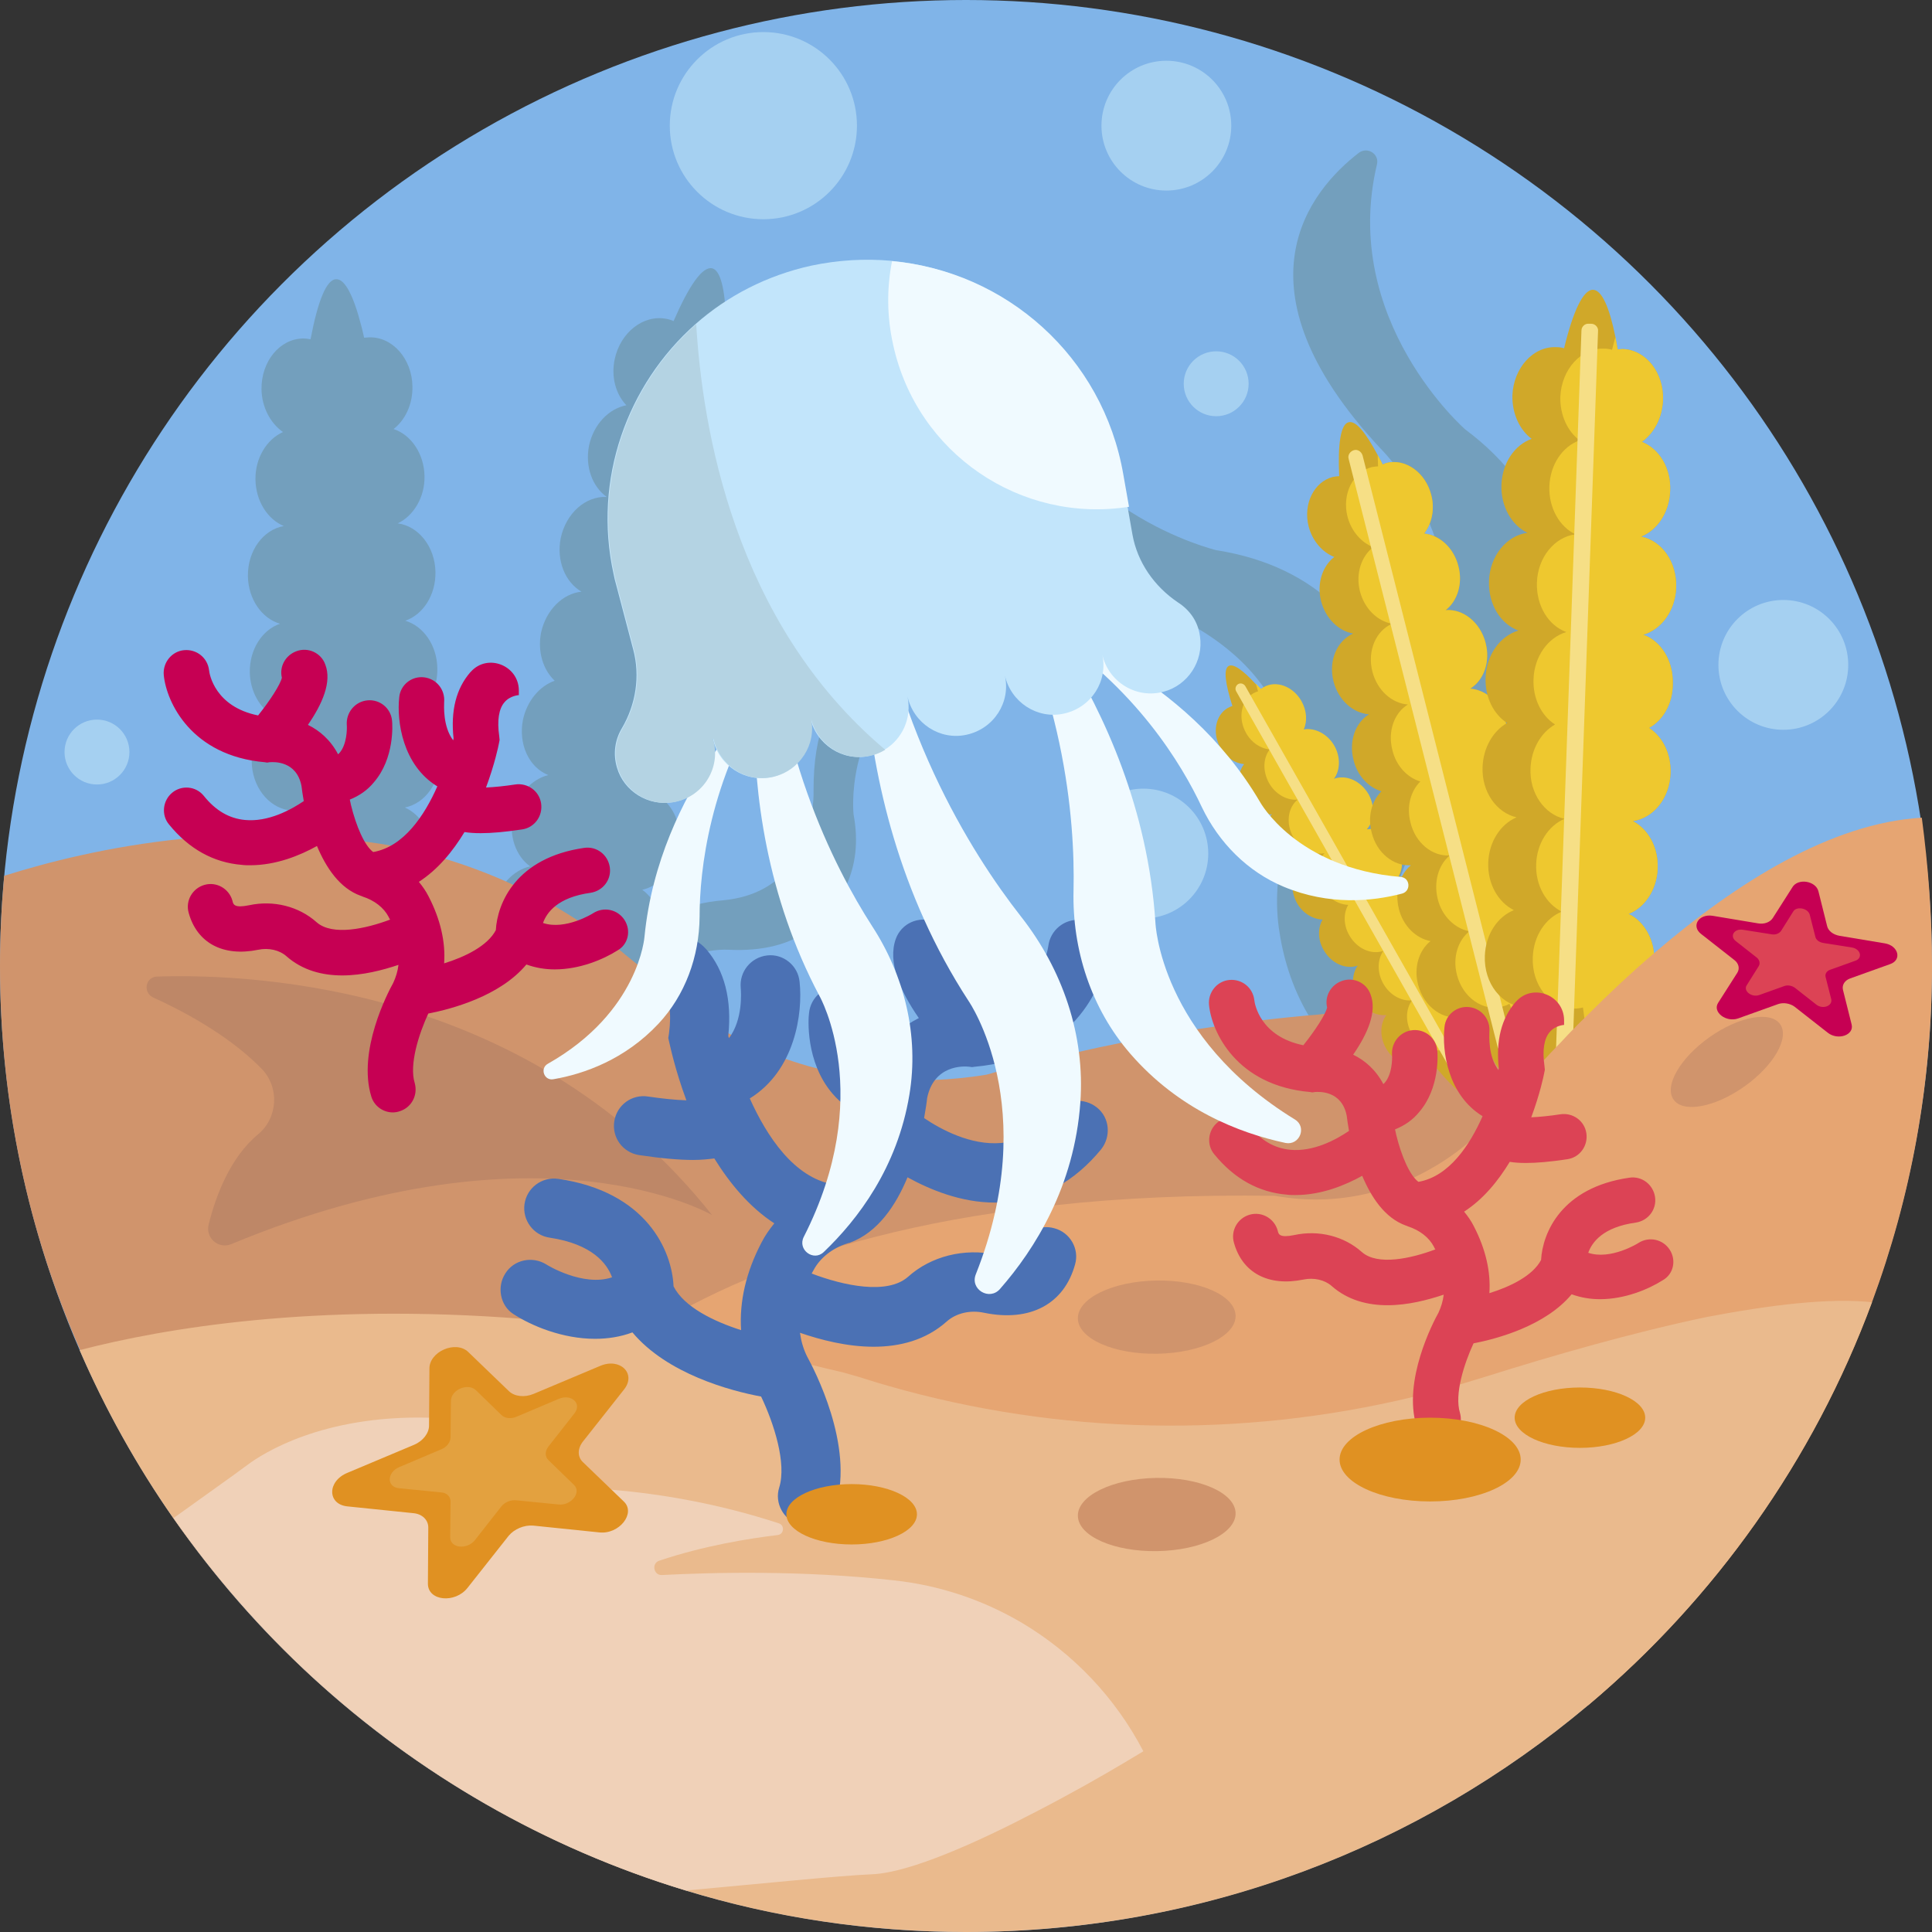 <?xml version="1.0" encoding="utf-8"?>
<!-- Generator: Adobe Illustrator 22.0.1, SVG Export Plug-In . SVG Version: 6.00 Build 0)  -->
<svg version="1.1" xmlns="http://www.w3.org/2000/svg" xmlns:xlink="http://www.w3.org/1999/xlink" x="0px" y="0px"
	 viewBox="0 0 512 512" style="enable-background:new 0 0 512 512;" xml:space="preserve">
<rect x="0" y="0" width="512" height="512" fill="#333333" stroke="none"/>
<style type="text/css">
	.st0{fill:#4B71B4;}
	.st1{fill:#80B4E8;}
	.st2{fill:#594144;}
	.st3{fill:#B8E876;}
	.st4{fill:#E09122;}
	.st5{fill:#FBF355;}
	.st6{fill:#EEC82F;}
	.st7{fill:#CEA628;}
	.st8{fill:#9BC9EF;}
	.st9{fill:#9DD055;}
	.st10{fill:#5686C5;}
	.st11{fill:#3B5880;}
	.st12{fill:#C2E5FB;}
	.st13{fill:#446697;}
	.st14{fill:#D1F1A0;}
	.st15{fill:#ABD170;}
	.st16{fill:#9DBD6A;}
	.st17{fill:#649D53;}
	.st18{fill:#72B35D;}
	.st19{fill:#ABD68D;}
	.st20{fill:#7FB358;}
	.st21{fill:#920C50;}
	.st22{fill:#C60053;}
	.st23{fill:#530730;}
	.st24{fill:#600332;}
	.st25{fill:#D5AC2A;}
	.st26{fill:#EFD776;}
	.st27{fill:#A7C76D;}
	.st28{fill:#A43749;}
	.st29{fill:#DC4355;}
	.st30{fill:#E18696;}
	.st31{fill:#77A255;}
	.st32{fill:#628547;}
	.st33{fill:#6E994D;}
	.st34{fill:none;stroke:#54743C;stroke-width:8;stroke-linecap:round;stroke-miterlimit:10;}
	.st35{fill:#9BCF75;}
	.st36{fill:#CA8F80;}
	.st37{fill:#E6B8AB;}
	.st38{fill:#E2A18B;}
	.st39{fill:#8E3F2B;}
	.st40{fill:#D89988;}
	.st41{fill:#CFCFCF;}
	.st42{fill:#A64B2D;}
	.st43{fill:#FFFFFF;}
	.st44{fill:#CA801F;}
	.st45{fill:#719C50;}
	.st46{fill:#85B7E5;}
	.st47{fill:#4F7BA9;}
	.st48{fill:#674C50;}
	.st49{fill:#BAD7ED;}
	.st50{fill:#63494D;}
	.st51{fill:#503D3F;}
	.st52{fill:#638547;}
	.st53{fill:#56713E;}
	.st54{fill:#BB5135;}
	.st55{fill:#93C4EC;}
	.st56{fill:#CA8121;}
	.st57{fill:#FDFCFC;}
	.st58{fill:#A83A4F;}
	.st59{fill:#BD5E44;}
	.st60{fill:#688C4A;}
	.st61{fill:#7DA55A;}
	.st62{fill:#90BA51;}
	.st63{fill:none;}
	.st64{fill:#ABC287;}
	.st65{fill:#BDD993;}
	.st66{fill:none;stroke:#534046;stroke-width:15;stroke-linecap:round;stroke-linejoin:round;stroke-miterlimit:10;}
	.st67{fill:#413133;}
	.st68{fill:#34292B;}
	.st69{fill:#644B50;}
	.st70{fill:#CDACB7;}
	.st71{fill:#A83A4D;}
	.st72{fill:#413335;}
	.st73{fill:#DC6579;}
	.st74{fill:#4C393C;}
	.st75{fill:#527FAE;}
	.st76{fill:#92C2EA;}
	.st77{fill:#5B8C4A;}
	.st78{fill:#729C51;}
	.st79{fill:#AADB5E;}
	.st80{fill:#D66C53;}
	.st81{fill:#A65340;}
	.st82{fill:#B8594A;}
	.st83{fill:#79A754;}
	.st84{fill:#4E3B3E;}
	.st85{fill:#5E4649;}
	.st86{fill:#604A50;}
	.st87{fill:#685258;}
	.st88{fill:#765E66;}
	.st89{fill:#FCF69A;}
	.st90{fill:#D3CC84;}
	.st91{fill:#E6A572;}
	.st92{fill:#74A151;}
	.st93{fill:#6F994F;}
	.st94{fill:#CC6D7D;}
	.st95{fill:#AD6576;}
	.st96{fill:#95422D;}
	.st97{fill:#BE6850;}
	.st98{fill:#3B2F32;}
	.st99{fill:none;stroke:#46383B;stroke-width:15;stroke-linecap:round;stroke-miterlimit:10;}
	.st100{fill:none;stroke:#3B2F32;stroke-width:15;stroke-linecap:round;stroke-miterlimit:10;}
	.st101{fill:#D6CF77;}
	.st102{fill:#F5EF82;}
	.st103{fill:#4A383B;}
	.st104{fill:#CACACA;}
	.st105{fill:#48373A;}
	.st106{fill:#7AA8D2;}
	.st107{fill:#6E9150;}
	.st108{fill:#587441;}
	.st109{fill:#D76E51;}
	.st110{fill:#CCC475;}
	.st111{fill:#DDD57E;}
	.st112{fill:#F8F19C;}
	.st113{fill:#FBF58A;}
	.st114{fill:#C67F20;}
	.st115{fill:#AB6B1C;}
	.st116{fill:#C98020;}
	.st117{fill:#D99A41;}
	.st118{fill:#DBA35B;}
	.st119{fill:#9B5F1B;}
	.st120{fill:#97CF6D;}
	.st121{fill:#5380B1;}
	.st122{fill:#96D16A;}
	.st123{fill:#92BD50;}
	.st124{fill:#7EB058;}
	.st125{fill:#709A50;}
	.st126{fill:#5A8A4A;}
	.st127{fill:#D9D9D9;}
	.st128{fill:#75A3CD;}
	.st129{fill:#6E974F;}
	.st130{fill:#CA6D7D;}
	.st131{fill:#AB6576;}
	.st132{fill:#93422D;}
	.st133{fill:#A44B2D;}
	.st134{fill:#BC6850;}
	.st135{fill:#DFB52B;}
	.st136{fill:#4C3A3C;}
	.st137{fill:#473538;}
	.st138{fill:#382B2E;}
	.st139{fill:none;stroke:#FFFFFF;stroke-width:8;stroke-linecap:round;stroke-miterlimit:10;}
	.st140{fill:#90C0E8;}
	.st141{fill:none;stroke:#E09122;stroke-width:12;stroke-linecap:round;stroke-miterlimit:10;}
	.st142{fill:#DCAE2B;}
	.st143{fill:#F0D05A;}
	.st144{fill:#729E51;}
	.st145{fill:#E4BA36;}
	.st146{fill:#F8F283;}
	.st147{fill:#E4B6A9;}
	.st148{fill:#D78E30;}
	.st149{fill:#598A49;}
	.st150{fill:#B65339;}
	.st151{fill:#BA751F;}
	.st152{fill:#466A9F;}
	.st153{fill:#8BB34D;}
	.st154{fill:#9BCE54;}
	.st155{fill:#7F9F49;}
	.st156{fill:#D37F6D;}
	.st157{fill:#BB5E44;}
	.st158{fill:#93BB55;}
	.st159{fill:#B3E665;}
	.st160{fill:none;stroke:#4C393C;stroke-width:8;stroke-miterlimit:10;}
	.st161{fill:#97432D;}
	.st162{fill:#DAB12A;}
	.st163{fill:#5E914C;}
	.st164{fill:#5381B3;}
	.st165{fill:#6A8F4C;}
	.st166{fill:#628047;}
	.st167{fill:#E29D37;}
	.st168{fill:#6E555B;}
	.st169{fill:#91CA67;}
	.st170{fill:#476BA1;}
	.st171{fill:#6699D9;}
	.st172{fill:#503C3E;}
	.st173{fill:#413235;}
	.st174{fill:#CC916A;}
	.st175{fill:#BA8363;}
	.st176{fill:#D09571;}
	.st177{fill:#C98F68;}
	.st178{fill:#AA3B4D;}
	.st179{fill:#DA6075;}
	.st180{fill:#92452D;}
	.st181{fill:#A24B2D;}
	.st182{fill:#B76252;}
	.st183{fill:#87BD60;}
	.st184{fill:#78A7D2;}
	.st185{fill:#F9F38F;}
	.st186{fill:#E0D650;}
	.st187{fill:#AFE086;}
	.st188{fill:#9FD476;}
	.st189{fill:#9DD176;}
	.st190{fill:#8FC468;}
	.st191{fill:#7EAE58;}
	.st192{fill:#6F9850;}
	.st193{fill:#59884A;}
	.st194{fill:#638347;}
	.st195{fill:#B95135;}
	.st196{fill:#E5AB62;}
	.st197{fill:#733228;}
	.st198{fill:#803728;}
	.st199{fill:#6D974D;}
	.st200{fill:#99CD75;}
	.st201{fill:#93412C;}
	.st202{fill:#93C2EA;}
	.st203{fill:#CD926B;}
	.st204{fill:#E6AF8A;}
	.st205{fill:#E5DB4E;}
	.st206{fill:#FBF375;}
	.st207{fill:#779E54;}
	.st208{fill:#D3966D;}
	.st209{fill:#DA4355;}
	.st210{fill:#A83B4D;}
	.st211{fill:none;stroke:#594144;stroke-width:8;stroke-linecap:round;stroke-miterlimit:10;}
	.st212{fill:#E5A855;}
	.st213{fill:#EAC291;}
	.st214{fill:#96C252;}
	.st215{fill:#695055;}
	.st216{fill:#DC9C42;}
	.st217{fill:#8E5C1B;}
	.st218{fill:#F4EB6A;}
	.st219{fill:#CBC049;}
	.st220{fill:none;stroke:#B8E876;stroke-width:15;stroke-linecap:round;stroke-miterlimit:10;}
	.st221{fill:#A36A1C;}
	.st222{fill:#ECC94A;}
	.st223{fill:#91BEDA;}
	.st224{fill:#3D2F32;}
	.st225{fill:#A6394C;}
	.st226{fill:#33292B;}
	.st227{fill:#4F3D42;}
	.st228{fill:#638147;}
	.st229{fill:#CD8321;}
	.st230{fill:#D3CA4A;}
	.st231{fill:#E2A550;}
	.st232{fill:#B75135;}
	.st233{fill:#D4CD77;}
	.st234{fill:#F3EC80;}
	.st235{fill:#46383B;}
	.st236{fill:#82AA61;}
	.st237{fill:#8EBF69;}
	.st238{fill:#3C2E31;}
	.st239{fill:#C49F27;}
	.st240{fill:#D2BF7C;}
	.st241{fill:#F6E18D;}
	.st242{fill:#D6D6D6;}
	.st243{fill:#B5D7F2;}
	.st244{fill:#F1D467;}
	.st245{fill:#739FBD;}
	.st246{fill:#D0946C;}
	.st247{fill:#BE8767;}
	.st248{fill:#D0A829;}
	.st249{fill:#F6DF86;}
	.st250{fill:#EABA8D;}
	.st251{fill:#F0D1B8;}
	.st252{fill:#A5D0F1;}
	.st253{fill:#E3A13F;}
	.st254{fill:#F0FAFF;}
	.st255{fill:#B4D3E3;}
	.st256{fill:#80A5C3;}
	.st257{fill:#87AFD5;}
	.st258{fill:#B1D1E7;}
	.st259{fill:#AED66F;}
	.st260{fill:#91AA61;}
	.st261{fill:#A8384B;}
	.st262{fill:#CD8120;}
	.st263{fill:#E6AD56;}
	.st264{fill:none;stroke:#E6AD56;stroke-width:8;stroke-linecap:round;stroke-miterlimit:10;}
	.st265{fill:#9EBD68;}
	.st266{fill:#AAD16E;}
	.st267{fill:#86656B;}
	.st268{fill:#6D954D;}
	.st269{fill:#98CB75;}
	.st270{fill:#75A251;}
	.st271{fill:#91BD4F;}
	.st272{fill:none;stroke:#B8E078;stroke-width:8;stroke-linecap:round;stroke-miterlimit:10;}
	.st273{fill:none;stroke:#B8E078;stroke-width:8;stroke-linecap:round;stroke-linejoin:round;stroke-miterlimit:10;}
	.st274{fill:#8FBA4E;}
	.st275{fill:#B3E860;}
	.st276{fill:#E7A748;}
	.st277{fill:none;stroke:#B6E676;stroke-width:15;stroke-linecap:round;stroke-miterlimit:10;}
	.st278{fill:#639B53;}
	.st279{fill:#476B9F;}
	.st280{fill:#82B1DE;}
	.st281{fill:#A6533F;}
	.st282{fill:#C28A69;}
	.st283{fill:#64494E;}
	.st284{fill:#77565C;}
	.st285{fill:#4F3C40;}
	.st286{fill:#ECCCB1;}
	.st287{fill:#BF6F5C;}
	.st288{fill:none;stroke:#D4F1A7;stroke-width:10;stroke-linecap:round;stroke-miterlimit:10;}
	.st289{fill:none;stroke:#B8E876;stroke-width:10;stroke-linecap:round;stroke-miterlimit:10;}
	.st290{fill:#47688F;}
	.st291{fill:#3F5B78;}
	.st292{fill:#354E6C;}
	.st293{fill:#DAB12B;}
	.st294{fill:#C8A028;}
	.st295{fill:#F0D15C;}
	.st296{fill:#F8F28B;}
	.st297{fill:#F7F18D;}
	.st298{fill:#DED450;}
	.st299{fill:#F9F155;}
	.st300{fill:#A2CFF4;}
	.st301{fill:none;stroke:#594144;stroke-width:10;stroke-linecap:round;stroke-miterlimit:10;}
	.st302{fill:#F5F0AB;}
	.st303{fill:#496DA1;}
	.st304{fill:#5A85C7;}
	.st305{fill:#D7D7D7;}
	.st306{fill:#ADD3E6;}
	.st307{fill:#98B8C3;}
	.st308{fill:#CDCECF;}
	.st309{fill:#BF4F69;}
	.st310{fill:#A83448;}
	.st311{fill:#A4DAF7;}
	.st312{fill:#81A861;}
	.st313{fill:#82A549;}
	.st314{fill:#B6E676;}
	.st315{fill:#8CBD69;}
	.st316{fill:#ECC62F;}
	.st317{fill:#F4EA80;}
	.st318{fill:#D6AD2B;}
	.st319{fill:#6F9151;}
	.st320{fill:#46699C;}
	.st321{fill:#4A373A;}
	.st322{fill:#89B04C;}
	.st323{fill:#99CC53;}
	.st324{fill:#B1E465;}
	.st325{fill:#E19E3B;}
	.st326{fill:#C05970;}
	.st327{fill:#D95F74;}
	.st328{fill:#74A8DE;}
	.st329{fill:#C47C1E;}
	.st330{fill:#719A51;}
	.st331{fill:#A8D95E;}
	.st332{fill:#D46C53;}
	.st333{fill:#A45340;}
	.st334{fill:#B6594A;}
	.st335{fill:#79A554;}
	.st336{fill:#B6DAF7;}
	.st337{fill:#739F51;}
	.st338{fill:#DDB32B;}
	.st339{fill:#DE8F22;}
	.st340{fill:none;stroke:#46383B;stroke-width:8;stroke-linecap:round;stroke-miterlimit:10;}
	.st341{fill:none;stroke:#3B2F32;stroke-width:8;stroke-linecap:round;stroke-miterlimit:10;}
	.st342{fill:#C8C8C8;}
	.st343{fill:#7F9D49;}
	.st344{fill:#BA5E44;}
	.st345{fill:#92B955;}
	.st346{fill:#D17F6D;}
	.st347{fill:#5D8F4C;}
	.st348{fill:#B75334;}
	.st349{fill:#CA6D57;}
	.st350{fill:#A4574D;}
	.st351{fill:#7FB1E6;}
	.st352{fill:#77A3CD;}
	.st353{fill:#90BA4F;}
	.st354{fill:#5C8F4B;}
	.st355{fill:#ACDE5D;}
	.st356{fill:#6FAC5A;}
	.st357{fill:none;stroke:#9DD055;stroke-width:10;stroke-linecap:round;stroke-miterlimit:10;}
	.st358{fill:#AD5643;}
	.st359{fill:#B96052;}
	.st360{fill:#CB8D84;}
	.st361{fill:#CC6C56;}
	.st362{fill:#DE9A8E;}
	.st363{fill:#D37B6A;}
	.st364{fill:#A87758;}
	.st365{fill:#372A2C;}
	.st366{fill:#B8815C;}
	.st367{fill:#433335;}
	.st368{fill:#2C2325;}
	.st369{fill:#95402B;}
	.st370{fill:#A85441;}
	.st371{fill:#D2C74B;}
	.st372{fill:#B25945;}
	.st373{fill:none;stroke:#594144;stroke-width:15;stroke-linecap:round;stroke-miterlimit:10;}
	.st374{fill:none;stroke:#594144;stroke-width:12;stroke-linecap:round;stroke-miterlimit:10;}
	.st375{fill:#8F473B;}
	.st376{fill:#453538;}
	.st377{fill:#517DAB;}
	.st378{fill:#75A050;}
	.st379{fill:#A5384D;}
	.st380{fill:#CC6075;}
	.st381{fill:#F26B7F;}
	.st382{fill:#C67189;}
	.st383{fill:#B26980;}
	.st384{fill:#D87990;}
	.st385{fill:#F2869B;}
	.st386{fill:#EF8499;}
	.st387{fill:#649CD7;}
	.st388{fill:#639CDB;}
	.st389{fill:#C8ED8D;}
	.st390{fill:#A9DB83;}
	.st391{fill:#9BCF76;}
	.st392{fill:#7EAC58;}
	.st393{fill:#8CC463;}
	.st394{fill:#7FAC5B;}
	.st395{fill:#769C55;}
	.st396{fill:#6A894D;}
	.st397{fill:#769B56;}
	.st398{fill:#9BCC75;}
	.st399{fill:#AF5641;}
	.st400{fill:#F4D576;}
	.st401{fill:#76A055;}
	.st402{fill:#628347;}
	.st403{fill:#4F7B9F;}
	.st404{fill:#466D86;}
	.st405{fill:#4D789C;}
</style>
<g id="BULINE">
	<circle id="XMLID_3873_" class="st1" cx="256" cy="256" r="256"/>
</g>
<g id="Icons">
	<g id="XMLID_3908_">
		<path id="XMLID_4036_" class="st245" d="M268.8,94.6c-0.7-2.8-4.5-3.1-5.7-0.5c-6.7,14.5-13.9,47.3,41.6,66.6
			c0,0,47.8,14.3,36.2,60.2c-2.2,8.6-3.1,17.1-2,25c2,14.3,9,33.5,31.5,44.5c0,0-15.7-39.4-5.4-64.8c6-14.7,7.6-29.2,3.4-41.6
			c-5.5-16.3-18.1-33.8-46.1-38.2C322.4,145.8,279.4,135.7,268.8,94.6z"/>
		<path id="XMLID_4035_" class="st245" d="M364.9,43.6c0.7-2.8-2.5-4.8-4.8-3.1c-12.7,9.8-34.4,35.3,5.7,78.3c0,0,35.6,35,3.9,70.1
			c-6,6.6-10.7,13.7-13.4,21.2c-4.9,13.5-7.6,33.9,7.1,54.1c0,0,4.5-42.2,25.5-59.8c12.2-10.2,20.3-22.2,22.4-35.2
			c2.7-17-0.2-38.4-23-55.4C388.4,113.9,355.1,84.9,364.9,43.6z"/>
		<path id="XMLID_4034_" class="st245" d="M242.7,179.6c1.3-0.9,0.8-2.8-0.7-3c-8.6-0.8-26.5,1.3-26.4,32.9c0,0,1.2,26.8-24.1,29.1
			c-4.8,0.4-9.2,1.5-13.1,3.4c-6.9,3.5-15.4,10.5-17,23.9c0,0,17.2-15,31.9-14.2c8.5,0.4,16.2-1.3,21.7-5.7
			c7.3-5.7,14-15.2,11.2-30.2C226.2,215.9,223.7,192.3,242.7,179.6z"/>
		<path id="XMLID_4033_" class="st245" d="M192.1,177.7c1.2-6-1.2-11.7-5.5-14.2c5-0.5,9.4-4.9,10.7-10.8c1.4-6.6-1.7-12.9-6.9-14.8
			c4.5-1,8.5-5.1,9.7-10.7c1.2-5.9-1.1-11.5-5.3-14c3.5-1.7,6.4-5.3,7.3-9.9c1.5-7.2-2.3-14-8.3-15.2c-0.4-0.1-0.9-0.1-1.3-0.2
			c0-1.2,0-2.3-0.1-3.4c-0.3-8.1-1.5-12.9-3.7-13.4c-2.6-0.5-6.1,4.6-10.2,14c-0.6-0.3-1.3-0.5-1.9-0.6c-6.1-1.2-12.2,3.6-13.7,10.7
			c-1,4.7,0.3,9.3,3.1,12.2c-4.7,0.9-8.7,5.1-9.9,10.7c-1.1,5.6,0.9,10.9,4.7,13.6c-5.6-0.3-10.8,4.3-12.2,10.9
			c-1.2,6,1.2,11.7,5.5,14.2c-5,0.5-9.4,4.9-10.7,10.8c-1,5,0.5,9.9,3.6,12.8c-4,1.4-7.3,5.3-8.4,10.3c-1.3,6.5,1.6,12.7,6.7,14.7
			c-4.4,1.1-8.3,5.2-9.4,10.6c-1.1,5.5,0.8,10.9,4.6,13.6c-4.5,1-8.4,5.1-9.6,10.7c-1.5,7.2,2.3,14,8.3,15.2
			c0.9,0.2,1.7,0.2,2.6,0.2c-0.7,15.3,0.4,24.8,3.6,25.5c2.3,0.5,5.3-3.5,8.7-10.8c1.5-3.1,3-6.9,4.6-11.2c0.8,0.4,1.6,0.7,2.4,0.9
			c6.1,1.2,12.2-3.6,13.7-10.7c1.1-5.5-0.8-10.9-4.6-13.6c4.5-1,8.4-5.1,9.6-10.7c1.1-5.5-0.8-10.7-4.4-13.5
			c5.5,0.1,10.6-4.4,11.9-10.9c1-5-0.5-9.9-3.6-12.8C187.7,186.6,191,182.8,192.1,177.7z"/>
		<path id="XMLID_4032_" class="st245" d="M115.9,177.1c-0.1-6.1-3.7-11.2-8.5-12.6c4.7-1.6,8.1-6.8,8-12.9
			c-0.1-6.7-4.5-12.2-10-12.9c4.2-2,7.2-6.9,7.1-12.5c-0.1-6-3.6-11-8.2-12.5c3.1-2.4,5.1-6.6,5-11.3c-0.1-7.3-5.3-13.2-11.5-13
			c-0.4,0-0.9,0.1-1.3,0.1c-0.3-1.2-0.5-2.3-0.8-3.3c-2-7.8-4.3-12.3-6.6-12.2c-2.6,0-4.9,5.9-6.8,15.9c-0.7-0.1-1.3-0.2-2-0.2
			c-6.2,0.1-11.1,6.1-11,13.5c0.1,4.8,2.4,9,5.7,11.3c-4.3,1.9-7.4,6.9-7.3,12.6c0.1,5.7,3.2,10.5,7.5,12.3c-5.5,1-9.6,6.6-9.5,13.3
			c0.1,6.1,3.7,11.2,8.5,12.6c-4.7,1.6-8.1,6.8-8,12.9c0.1,5.1,2.7,9.5,6.4,11.7c-3.6,2.3-6,6.8-5.9,11.9c0.1,6.6,4.3,12,9.7,12.9
			c-4.1,2-6.9,6.9-6.8,12.4c0.1,5.7,3.2,10.4,7.5,12.2c-4.2,2-7.1,6.8-7,12.5c0.1,7.3,5.3,13.2,11.5,13c0.9,0,1.7-0.2,2.6-0.4
			c2.6,15.1,5.8,24.2,9.1,24.1c2.3,0,4.4-4.5,6.1-12.4c0.8-3.4,1.4-7.4,2.1-12c0.8,0.2,1.7,0.3,2.6,0.3c6.2-0.1,11.1-6.1,11-13.5
			c-0.1-5.7-3.2-10.4-7.5-12.2c4.2-2,7.1-6.9,7-12.5c-0.1-5.6-3.1-10.3-7.3-12.2c5.4-1.1,9.4-6.6,9.2-13.3
			c-0.1-5.1-2.7-9.6-6.4-11.7C113.6,186.8,116,182.3,115.9,177.1z"/>
		<path id="XMLID_4195_" class="st246" d="M457.7,377.4c0,0-129.4,37.5-187,52.6c-7.9,2.1-14.5,3.7-19.1,4.8
			c-17.4,4-59.1,7.1-102.2,8.6c-22.9,0.8-46.2,1.2-66.5,1c-13.8-12.7-26.1-26.8-36.9-42.2c-9.7-13.9-18-28.8-24.8-44.5
			C7.5,326.6,0,292.2,0,256c0-8.1,0.4-16,1.1-23.9c11.1-3.5,27.6-7.8,47.2-9.8c7-0.7,14.5-1.1,22.2-1.1c8.4,0,17.2,0.5,26.1,1.8
			c0.2,0,0.4,0.1,0.6,0.1c2.2,0.3,4.3,0.6,6.5,1c3.6,0.7,7.2,1.5,10.7,2.5c1.2,0.3,2.4,0.7,3.6,1c5.5,1.7,10.9,3.7,16.1,6
			c0.6,0.3,1.3,0.6,1.9,0.9c3.8,1.8,7.5,3.7,11.1,5.7c2,1.2,4,2.4,6,3.7c3.8,2.4,7.5,5.1,11,7.8c0.6,0.4,1.1,0.9,1.6,1.3
			c1,0.8,2.1,1.7,3.1,2.5c0.6,0.5,1.2,1,1.7,1.5c0,0,0.1,0,0.1,0.1c0.5,0.4,0.9,0.8,1.4,1.2c0.5,0.4,1,0.8,1.4,1.3
			c1.8,1.6,3.7,3.3,5.8,5c4,3.1,8.6,6.3,13.8,9.2c0.2,0.1,0.5,0.3,0.7,0.4c4.4,2.4,9.2,4.5,14.4,6.4c2.7,0.9,5.4,1.8,8.3,2.5
			c1.9,0.5,3.8,0.9,5.8,1.3c5.9,1.1,12.2,1.8,19,1.9c2.1,0,4.3,0,6.5-0.1c4.4-0.2,8.9-0.6,13.7-1.4c0,0,0.9-0.2,2.5-0.7
			c3.8-1,11.5-3,21.8-5.3c3.5-0.8,7.2-1.6,11.2-2.4c6.2-1.2,12.9-2.5,20-3.6c1.6-0.2,3.2-0.5,4.8-0.7c4.1-0.6,8.3-1.2,12.6-1.7
			c4-0.5,8.1-0.9,12.3-1.3c1.4-0.1,2.8-0.2,4.2-0.4c4-0.3,8.1-0.5,12.1-0.7c0.2,0,0.3,0,0.5,0c0.1,0,0.2,0,0.3,0c3-0.1,6-0.2,9-0.2
			c0.8,0,1.6,0,2.5,0c1.1,0,2.1,0,3.2,0.1c0.6,0,1.1,0,1.7,0c1.6,0.1,3.1,0.1,4.6,0.2c2.5,0.1,5,0.3,7.5,0.6c0.3,0,0.5,0.1,0.8,0.1
			c0.5,0.1,1,0.1,1.5,0.2c1.3,0.1,2.7,0.3,4,0.5c0.1,0,0.2,0,0.3,0.1c0.9,0.1,1.7,0.2,2.6,0.4c0.8,0.1,1.6,0.3,2.4,0.4
			c1.1,0.2,2.2,0.4,3.4,0.6c1.7,0.4,3.4,0.8,5.1,1.2c0,0,0,0,0,0c1.3,0.3,2.5,0.7,3.7,1c0.2,0.1,0.5,0.2,0.7,0.2
			c1.2,0.4,2.5,0.8,3.6,1.2c0.6,0.2,1.2,0.4,1.8,0.7c7,2.7,13.2,6.3,18.1,11l11.7,62.9L457.7,377.4z"/>
		<path id="XMLID_4030_" class="st247" d="M41.6,258.8c28.1-0.9,99.7,3.4,147.1,63.2c0,0-45.2-26.4-127.4,7.7
			c-3.4,1.4-6.9-1.6-6-5.2c1.8-7.3,5.6-17.7,13.1-23.9c5.3-4.4,5.7-12.5,0.9-17.4c-5.4-5.5-14.3-12.3-28.8-18.9
			C37.8,262.9,38.6,258.9,41.6,258.8z"/>
		<g id="XMLID_4025_">
			<path id="XMLID_4029_" class="st248" d="M370.6,232.3c2.6,0.1,5.3,1.7,6.8,4.4c2,3.5,1.5,7.7-1.1,9.8c2.8-0.2,5.8,1.5,7.5,4.4
				c1.7,3,1.6,6.5-0.1,8.8c2.8-0.3,5.9,1.4,7.6,4.4c2.2,3.9,1.3,8.6-2,10.5c-0.5,0.3-1,0.5-1.5,0.6c1,2.6,1.8,5,2.4,7.1
				c1.4,4.8,1.6,7.8,0.3,8.5c-1.8,1-6.1-3-11.9-10.3c-0.4,0.4-0.8,0.7-1.3,1c-3.3,1.9-7.8,0.2-10-3.7c-1.7-3-1.6-6.5,0.1-8.8
				c-2.8,0.3-5.9-1.4-7.6-4.4c-1.7-3-1.6-6.4,0-8.7c-3.2,1.1-7-0.6-9-4.1c-1.6-2.7-1.6-5.9-0.3-8.1c-2.6-0.1-5.3-1.7-6.8-4.4
				c-1.8-3.3-1.5-7.1,0.5-9.3c-3,0.6-6.4-1.1-8.3-4.3c-2-3.6-1.4-7.8,1.2-9.9c-2.8,0.3-5.9-1.4-7.6-4.4c-1.7-3.1-1.6-6.6,0.2-8.9
				c-2.4-0.2-4.9-1.8-6.3-4.4c-2.2-3.9-1.3-8.6,2-10.5c0.4-0.2,0.8-0.4,1.2-0.5c-1.9-6-2.4-9.8-1-10.6c1.2-0.7,3.7,1,7.1,4.7
				c0.4,0.5,0.9,1,1.4,1.5c0.2-0.2,0.4-0.3,0.7-0.5c3.3-1.9,7.8-0.2,10,3.7c1.4,2.5,1.6,5.3,0.6,7.5c3-0.5,6.3,1.2,8.1,4.3
				c1.7,3,1.6,6.5-0.1,8.8c3.2-1.2,7.1,0.5,9.2,4.1c1.8,3.3,1.5,7.1-0.5,9.3c3-0.6,6.4,1.1,8.3,4.3
				C371.9,226.9,371.9,230.1,370.6,232.3z"/>
			<path id="XMLID_4028_" class="st6" d="M370.6,232.3c2.6,0.1,5.3,1.7,6.8,4.4c2,3.5,1.5,7.7-1.1,9.8c2.8-0.2,5.8,1.5,7.5,4.4
				c1.7,3,1.6,6.5-0.1,8.8c2.8-0.3,5.9,1.4,7.6,4.4c2.2,3.9,1.3,8.6-2,10.5c-0.5,0.3-1,0.5-1.5,0.6c1,2.6,1.8,5,2.4,7.1
				c-1.5-1.6-3.1-3.5-4.8-5.7c-0.4,0.4-0.8,0.7-1.3,1c-3.3,1.9-7.8,0.2-10-3.7c-1.7-3-1.6-6.5,0.1-8.8c-2.8,0.3-5.9-1.4-7.6-4.4
				c-1.7-3-1.6-6.4,0-8.7c-3.2,1.1-7-0.6-9-4.1c-1.6-2.7-1.6-5.9-0.3-8.1c-2.6-0.1-5.3-1.7-6.8-4.4c-1.8-3.3-1.5-7.1,0.5-9.3
				c-3,0.6-6.4-1.1-8.3-4.3c-2-3.6-1.4-7.8,1.2-9.9c-2.8,0.3-5.9-1.4-7.6-4.4c-1.7-3.1-1.6-6.6,0.2-8.9c-2.4-0.2-4.9-1.8-6.3-4.4
				c-2.2-3.9-1.3-8.6,2-10.5c0.4-0.2,0.8-0.4,1.2-0.5c-0.2-0.7-0.4-1.4-0.6-2.1c0.4,0.5,0.9,1,1.4,1.5c0.2-0.2,0.4-0.3,0.7-0.5
				c3.3-1.9,7.8-0.2,10,3.7c1.4,2.5,1.6,5.3,0.6,7.5c3-0.5,6.3,1.2,8.1,4.3c1.7,3,1.6,6.5-0.1,8.8c3.2-1.2,7.1,0.5,9.2,4.1
				c1.8,3.3,1.5,7.1-0.5,9.3c3-0.6,6.4,1.1,8.3,4.3C371.9,226.9,371.9,230.1,370.6,232.3z"/>
			<path id="XMLID_4026_" class="st249" d="M387.4,285.9L387.4,285.9c-0.7,0.4-1.5,0.1-1.9-0.5l-57.9-102.2
				c-0.4-0.7-0.1-1.5,0.5-1.9v0c0.7-0.4,1.5-0.1,1.9,0.5l57.9,102.2C388.3,284.7,388,285.6,387.4,285.9z"/>
		</g>
		<g id="XMLID_4021_">
			<path id="XMLID_4024_" class="st248" d="M396.5,202.1c3.4,1,6.4,4.1,7.4,8.3c1.4,5.4-0.9,10.7-5,12.6c3.8,0.7,7.1,4,8.3,8.5
				c1.2,4.6-0.3,9.1-3.3,11.6c3.8,0.7,7.3,4,8.4,8.6c1.5,5.9-1.4,11.8-6.4,13.1c-0.7,0.2-1.5,0.3-2.2,0.2c0.4,3.9,0.6,7.3,0.6,10.2
				c0.1,6.8-0.8,10.9-2.6,11.3c-2.7,0.7-7-6.1-12-17.9c-0.6,0.4-1.3,0.6-2,0.8c-5,1.3-10.4-2.5-11.9-8.5c-1.2-4.6,0.3-9.1,3.3-11.5
				c-3.8-0.7-7.3-4-8.4-8.6c-1.1-4.5,0.2-9,3.2-11.5c-4.6,0.3-9.1-3.3-10.4-8.7c-1.1-4.2,0-8.3,2.6-10.9c-3.4-1-6.4-4.1-7.4-8.3
				c-1.3-5,0.5-9.9,4.1-12.1c-4.2-0.3-8.1-3.7-9.4-8.7c-1.4-5.5,0.9-10.8,5.2-12.7c-3.9-0.7-7.3-4-8.5-8.6
				c-1.2-4.7,0.4-9.3,3.5-11.7c-3.1-1.2-5.8-4.2-6.8-8.1c-1.5-5.9,1.4-11.8,6.4-13.1c0.6-0.1,1.1-0.2,1.7-0.2
				c-0.4-8.6,0.4-13.8,2.5-14.3c1.9-0.5,4.5,2.7,7.7,8.7c0.4,0.8,0.9,1.6,1.3,2.5c0.3-0.1,0.7-0.3,1-0.4c5-1.3,10.4,2.5,11.9,8.5
				c1,3.8,0.1,7.6-1.9,10.2c4.1,0.4,7.9,3.8,9.1,8.7c1.2,4.6-0.3,9.2-3.4,11.6c4.6-0.4,9.2,3.2,10.6,8.7c1.3,5-0.5,9.9-4.1,12.1
				c4.2,0.3,8.1,3.7,9.4,8.7C400.1,195.5,399,199.6,396.5,202.1z"/>
			<path id="XMLID_4023_" class="st6" d="M396.5,202.1c3.4,1,6.4,4.1,7.4,8.3c1.4,5.4-0.9,10.7-5,12.6c3.8,0.7,7.1,4,8.3,8.5
				c1.2,4.6-0.3,9.1-3.3,11.6c3.8,0.7,7.3,4,8.4,8.6c1.5,5.9-1.4,11.8-6.4,13.1c-0.7,0.2-1.5,0.3-2.2,0.2c0.4,3.9,0.6,7.3,0.6,10.2
				c-1.4-2.6-2.8-5.7-4.3-9.2c-0.6,0.4-1.3,0.6-2,0.8c-5,1.3-10.4-2.5-11.9-8.5c-1.2-4.6,0.3-9.1,3.3-11.5c-3.8-0.7-7.3-4-8.4-8.6
				c-1.1-4.5,0.2-9,3.2-11.5c-4.6,0.3-9.1-3.3-10.4-8.7c-1.1-4.2,0-8.3,2.6-10.9c-3.4-1-6.4-4.1-7.4-8.3c-1.3-5,0.5-9.9,4.1-12.1
				c-4.2-0.3-8.1-3.7-9.4-8.7c-1.4-5.5,0.9-10.8,5.2-12.7c-3.9-0.7-7.3-4-8.5-8.6c-1.2-4.7,0.4-9.3,3.5-11.7
				c-3.1-1.2-5.8-4.2-6.8-8.1c-1.5-5.9,1.4-11.8,6.4-13.1c0.6-0.1,1.1-0.2,1.7-0.2c0-1-0.1-2-0.1-3c0.4,0.8,0.9,1.6,1.3,2.5
				c0.3-0.1,0.7-0.3,1-0.4c5-1.3,10.4,2.5,11.9,8.5c1,3.8,0.1,7.6-1.9,10.2c4.1,0.4,7.9,3.8,9.1,8.7c1.2,4.6-0.3,9.2-3.4,11.6
				c4.6-0.4,9.2,3.2,10.6,8.7c1.3,5-0.5,9.9-4.1,12.1c4.2,0.3,8.1,3.7,9.4,8.7C400.1,195.5,399,199.6,396.5,202.1z"/>
			<path id="XMLID_4022_" class="st249" d="M399.2,278.9L399.2,278.9c-1,0.3-2-0.4-2.3-1.4l-39.5-155.9c-0.3-1,0.4-2,1.4-2.3l0,0
				c1-0.3,2,0.4,2.3,1.4l39.5,155.9C400.8,277.7,400.2,278.7,399.2,278.9z"/>
		</g>
		<g id="XMLID_4017_">
			<path id="XMLID_4020_" class="st248" d="M437,192.9c3.6,2.3,5.9,6.9,5.7,12c-0.2,6.6-4.5,11.9-10,12.7c4.1,2.1,6.8,7,6.6,12.5
				c-0.2,5.7-3.4,10.4-7.7,12.1c4.2,2,7,7,6.8,12.6c-0.3,7.3-5.5,13.1-11.7,12.8c-0.9,0-1.7-0.2-2.6-0.5c-0.9,4.5-1.8,8.5-2.7,11.9
				c-2.2,7.8-4.5,12.2-6.8,12.1c-3.3-0.1-6-9.3-7.8-24.5c-0.8,0.2-1.7,0.3-2.6,0.3c-6.2-0.2-11-6.3-10.7-13.6
				c0.2-5.7,3.4-10.4,7.7-12.1c-4.2-2.1-7-7-6.8-12.6c0.2-5.6,3.3-10.2,7.5-12c-5.3-1.2-9.3-6.8-9-13.4c0.2-5.1,2.8-9.5,6.5-11.6
				c-3.6-2.3-5.9-6.9-5.7-12c0.2-6.1,3.9-11.1,8.7-12.5c-4.7-1.7-8-6.9-7.8-13.1c0.2-6.7,4.7-12.1,10.2-12.8c-4.2-2-7.1-7-6.9-12.7
				c0.2-5.8,3.5-10.6,8-12.2c-3.2-2.4-5.2-6.7-5.1-11.5c0.3-7.3,5.5-13.1,11.7-12.8c0.7,0,1.4,0.1,2,0.3c2.4-9.9,5.1-15.6,7.7-15.5
				c2.3,0.1,4.3,4.6,5.9,12.5c0.2,1.1,0.4,2.2,0.6,3.3c0.4,0,0.9-0.1,1.3-0.1c6.2,0.2,11,6.3,10.7,13.6c-0.2,4.7-2.4,8.7-5.6,11
				c4.6,1.8,7.8,7,7.5,13c-0.2,5.7-3.4,10.4-7.7,12.1c5.5,1.1,9.5,6.7,9.3,13.5c-0.2,6.1-3.9,11.1-8.7,12.5c4.7,1.7,8,6.9,7.8,13.1
				C443.3,186.5,440.7,190.9,437,192.9z"/>
			<path id="XMLID_4019_" class="st6" d="M437,192.9c3.6,2.3,5.9,6.9,5.7,12c-0.2,6.6-4.5,11.9-10,12.7c4.1,2.1,6.8,7,6.6,12.5
				c-0.2,5.7-3.4,10.4-7.7,12.1c4.2,2,7,7,6.8,12.6c-0.3,7.3-5.5,13.1-11.7,12.8c-0.9,0-1.7-0.2-2.6-0.5c-0.9,4.5-1.8,8.5-2.7,11.9
				c-0.7-3.4-1.3-7.4-1.9-12c-0.8,0.2-1.7,0.3-2.6,0.3c-6.2-0.2-11-6.3-10.7-13.6c0.2-5.7,3.4-10.4,7.7-12.1c-4.2-2.1-7-7-6.8-12.6
				c0.2-5.6,3.3-10.2,7.5-12c-5.3-1.2-9.3-6.8-9-13.4c0.2-5.1,2.8-9.5,6.5-11.6c-3.6-2.3-5.9-6.9-5.7-12c0.2-6.1,3.9-11.1,8.7-12.5
				c-4.7-1.7-8-6.9-7.8-13.1c0.2-6.7,4.7-12.1,10.2-12.8c-4.2-2-7.1-7-6.9-12.7c0.2-5.8,3.5-10.6,8-12.2c-3.2-2.4-5.2-6.7-5.1-11.5
				c0.3-7.3,5.5-13.1,11.7-12.8c0.7,0,1.4,0.1,2,0.3c0.3-1.2,0.6-2.3,0.9-3.4c0.2,1.1,0.4,2.2,0.6,3.3c0.4,0,0.9-0.1,1.3-0.1
				c6.2,0.2,11,6.3,10.7,13.6c-0.2,4.7-2.4,8.7-5.6,11c4.6,1.8,7.8,7,7.5,13c-0.2,5.7-3.4,10.4-7.7,12.1c5.5,1.1,9.5,6.7,9.3,13.5
				c-0.2,6.1-3.9,11.1-8.7,12.5c4.7,1.7,8,6.9,7.8,13.1C443.3,186.5,440.7,190.9,437,192.9z"/>
			<path id="XMLID_4018_" class="st249" d="M414.8,281.7l-0.7,0c-1,0-1.9-0.9-1.8-1.9l6.8-192.2c0-1,0.9-1.9,1.9-1.8l0.7,0
				c1,0,1.9,0.9,1.8,1.9l-6.8,192.2C416.8,281,415.9,281.8,414.8,281.7z"/>
		</g>
		<path id="XMLID_4108_" class="st91" d="M512,256c0,31.3-5.6,61.3-15.9,89.1c-15.5,41.9-41.7,78.6-75.2,106.8
			c-24.2,1.9-76.5,9.4-123.4,15.5c-45.4,5.9-85.8,10.6-90.8,7.4c-11-7-59,7.9-58-19.5c0.1-3.4,0.3-7.4,0.6-11.8
			c0.8-11.4,2-25.2,3.2-38.1c0.4-3.8,0.7-7.5,1.1-11.1c0.2-2.4,0.5-4.8,0.7-7c0.2-2.1,0.4-4.1,0.6-6c1-10.1,1.8-16.9,1.8-16.9
			s0.9-1,2.9-2.8c2-1.8,5.1-4.3,9.4-7.2c0.5-0.4,1.1-0.8,1.7-1.2c3.4-2.2,7.5-4.7,12.3-7.2c4.4-2.3,9.4-4.7,15.1-7.1
			c5.1-2.1,10.8-4.3,17-6.3c1.3-0.4,2.5-0.8,3.8-1.2c1.3-0.4,2.7-0.8,4.1-1.2c11.8-3.4,25.3-6.5,40.9-8.8c5-0.8,10.3-1.4,15.7-2
			c17.2-1.9,36.5-2.8,58.1-2.5c0,0,0.7,0.1,2,0.3c8,1.2,15.9,0.8,23.5-1.1c4-1,7.9-2.3,11.6-4.1c5.3-2.5,10.3-5.7,14.8-9.6
			c2.4-2.1,4.7-4.4,6.8-6.9c3.6-4.3,8-9.3,12.9-14.7c0,0,0.1-0.1,0.1-0.1c1-1.1,2.1-2.3,3.2-3.4c1.3-1.3,2.5-2.7,3.9-4.1
			c0.3-0.3,0.5-0.5,0.8-0.8c0.9-1,1.9-1.9,2.9-2.9c5.7-5.7,11.9-11.6,18.4-17.1c21.5-18.4,46.6-34.3,70.7-35.7
			C511,229.5,512,242.6,512,256z"/>
		<path id="XMLID_4091_" class="st250" d="M496.1,345.1c-15.5,41.9-41.7,78.6-75.2,106.8C376.3,489.4,318.8,512,256,512
			c-25.8,0-50.8-3.8-74.3-11c-37.3-11.3-71-30.9-98.9-56.5c-13.8-12.7-26.1-26.8-36.9-42.2c-9.7-13.9-18-28.8-24.8-44.5
			c22.3-5.8,62.3-12.6,117.4-8.3c10.2,0.8,20.9,2,32.2,3.7c14.1,2.1,29,4.9,44.7,8.6c2.6,0.6,5.3,1.3,8,1.9c1.4,0.4,2.8,0.8,4.2,1.2
			c1.7,0.5,4.3,1.4,7.9,2.4c45.4,13,93.3,13.9,139,2.9c4.2-1,8.3-2.1,12.4-3.3c2.3-0.7,4.6-1.4,6.9-2.1c17.8-5.6,39-11.7,58.6-15.8
			C469.2,345.8,484.8,343.9,496.1,345.1z"/>
		<path id="XMLID_4014_" class="st29" d="M442.5,331.2c-1.8-2.8-5.5-3.6-8.3-1.8c-0.1,0.1-7.4,4.6-13.3,2.6c1-2.8,3.9-6.8,12.6-8
			c3.3-0.5,5.6-3.5,5.1-6.8c-0.5-3.3-3.5-5.6-6.8-5.1c-18,2.6-23,14.6-23.4,21.8c-2.2,4.2-8.2,7.1-13.7,8.8c0.4-5.7-1-11.7-4.1-17.7
			c-0.7-1.4-1.6-2.7-2.6-3.9c5.1-3.3,9-8.1,12.1-13.2c1.2,0.2,2.6,0.3,4.3,0.3c2.8,0,6.4-0.3,11-1c3.3-0.5,5.5-3.6,5-6.9
			c-0.5-3.3-3.6-5.5-6.9-5c-2.6,0.4-5.4,0.7-7.7,0.8c2.3-6.2,3.3-11,3.4-11.6l0.2-1l-0.1-1c-0.6-4.2-0.1-7.3,1.4-9
			c1.5-1.8,3.9-1.9,3.9-1.9l-0.1,0l0-1.3c-0.1-6.6-8.3-9.8-12.7-4.9c-0.1,0.1-0.1,0.1-0.2,0.2c-3.7,4.3-5.2,10.1-4.4,17.5
			c0,0.1-0.1,0.3-0.1,0.5c-2.8-3.7-2.4-9.3-2.4-10.1c0.3-3.3-2-6.2-5.3-6.6c-3.3-0.4-6.3,2-6.6,5.3c-0.7,6.3,0.9,18,10.1,23.6
			c-3.4,7.7-8.9,16-17,17.4c-2.3-1.7-4.5-6.8-5.9-12.5c0-0.2-0.1-0.3-0.1-0.5c-0.1-0.3-0.1-0.6-0.2-0.9c2.5-1,4.7-2.5,6.4-4.6
			c5.5-6.4,4.9-15.3,4.8-16.3c-0.3-3.3-3.2-5.7-6.5-5.4c-3.3,0.3-5.7,3.2-5.5,6.5c0.1,1.2,0,5.2-1.9,7.4c-0.1,0.1-0.3,0.3-0.4,0.4
			c-2-3.8-4.9-6.3-8-7.8c3.8-5.5,6.4-11.4,4.6-16c-1.1-3.1-4.6-4.7-7.7-3.5c-2.9,1.1-4.5,4.1-3.8,7c-0.4,1.8-3.1,6-6.3,10
			c-11.4-2.3-12.9-10.9-13-12c-0.4-3.3-3.3-5.6-6.6-5.3c-3.3,0.3-5.7,3.3-5.4,6.6c0.7,7.2,7.3,21.4,26.8,23.1l0.6,0.1l0.6-0.1
			c1.2-0.1,7.2-0.4,8.5,6.3c0.1,0.9,0.3,2.3,0.6,4c-3.4,2.3-9.4,5.6-15.6,5c-4.1-0.4-7.7-2.4-10.9-6.4c-2.1-2.6-5.9-2.9-8.4-0.8
			s-2.9,5.9-0.8,8.4c5.3,6.5,11.8,10.1,19.3,10.7c0.7,0.1,1.5,0.1,2.2,0.1c6.9,0,13.2-2.6,17.7-5.1c2.4,5.7,6,11.2,11.6,13.2
			c0.1,0,0.2,0.1,0.3,0.1c0.1,0,0.1,0.1,0.2,0.1c3.1,1,5.6,2.9,6.9,5.4c0.1,0.2,0.2,0.5,0.4,0.7c-6.4,2.4-15.3,4.4-19.5,0.7
			c-4.7-4.2-11.4-5.9-17.9-4.5c-3.9,0.8-4.2-0.2-4.4-1.2c-0.9-3.2-4.2-5.1-7.4-4.2c-3.2,0.9-5.1,4.2-4.2,7.4
			c2.2,8,9.1,11.7,18.4,9.8c2.8-0.6,5.7,0.1,7.5,1.7c4.3,3.8,9.6,5.1,14.8,5.1c5.4,0,10.7-1.4,14.9-2.8c-0.2,1.7-0.7,3.3-1.4,4.8
			c-1.4,2.5-9.5,18-5.8,30.1c0.8,2.6,3.2,4.2,5.7,4.2c0.6,0,1.2-0.1,1.8-0.3c3.2-1,4.9-4.3,4-7.5c-1.5-4.9,1.1-13,3.6-18.4
			c6.2-1.2,19-4.6,26-13c2.5,0.9,5,1.3,7.5,1.3c6.6,0,12.8-2.6,16.6-5C443.5,337.7,444.3,334,442.5,331.2z"/>
		<path id="XMLID_4013_" class="st22" d="M165.5,243.8c-1.8-2.8-5.5-3.6-8.3-1.8c-0.1,0.1-7.4,4.6-13.3,2.6c1-2.8,3.9-6.8,12.6-8
			c3.3-0.5,5.6-3.5,5.1-6.8c-0.5-3.3-3.5-5.6-6.8-5.1c-18,2.6-23,14.6-23.4,21.8c-2.2,4.2-8.2,7.1-13.7,8.8c0.4-5.7-1-11.7-4.1-17.7
			c-0.7-1.4-1.6-2.7-2.6-3.9c5.1-3.3,9-8.1,12.1-13.2c1.2,0.2,2.6,0.3,4.3,0.3c2.8,0,6.4-0.3,11-1c3.3-0.5,5.5-3.6,5-6.9
			c-0.5-3.3-3.6-5.5-6.9-5c-2.6,0.4-5.4,0.7-7.7,0.8c2.3-6.2,3.3-11,3.4-11.6l0.2-1l-0.1-1c-0.6-4.2-0.1-7.3,1.4-9
			c1.5-1.8,3.9-1.9,3.9-1.9l-0.1,0l0-1.3c-0.1-6.6-8.3-9.8-12.7-4.9c-0.1,0.1-0.1,0.1-0.2,0.2c-3.7,4.3-5.2,10.1-4.4,17.5
			c0,0.1-0.1,0.3-0.1,0.5c-2.8-3.7-2.4-9.3-2.4-10.1c0.3-3.3-2-6.2-5.3-6.6c-3.3-0.4-6.3,2-6.6,5.3c-0.7,6.3,0.9,18,10.1,23.6
			c-3.4,7.7-8.9,16-17,17.4c-2.3-1.7-4.5-6.8-5.9-12.5c0-0.2-0.1-0.3-0.1-0.5c-0.1-0.3-0.1-0.6-0.2-0.9c2.5-1,4.7-2.5,6.4-4.6
			c5.5-6.4,4.9-15.3,4.8-16.3c-0.3-3.3-3.2-5.7-6.5-5.4c-3.3,0.3-5.7,3.2-5.5,6.5c0.1,1.2,0,5.2-1.9,7.4c-0.1,0.1-0.3,0.3-0.4,0.4
			c-2-3.8-4.9-6.3-8-7.8c3.8-5.5,6.4-11.4,4.6-16c-1.1-3.1-4.6-4.7-7.7-3.5c-2.9,1.1-4.5,4.1-3.8,7c-0.4,1.8-3.1,6-6.3,10
			c-11.4-2.3-12.9-10.9-13-12c-0.4-3.3-3.3-5.6-6.6-5.3c-3.3,0.3-5.7,3.3-5.4,6.6c0.7,7.2,7.3,21.4,26.8,23.1l0.6,0.1l0.6-0.1
			c1.2-0.1,7.2-0.4,8.5,6.3c0.1,0.9,0.3,2.3,0.6,4c-3.4,2.3-9.4,5.6-15.6,5c-4.1-0.4-7.7-2.4-10.9-6.4c-2.1-2.6-5.9-2.9-8.4-0.8
			s-2.9,5.9-0.8,8.4c5.3,6.5,11.8,10.1,19.3,10.7c0.7,0.1,1.5,0.1,2.2,0.1c6.9,0,13.2-2.6,17.7-5.1c2.4,5.7,6,11.2,11.6,13.2
			c0.1,0,0.2,0.1,0.3,0.1c0.1,0,0.1,0.1,0.2,0.1c3.1,1,5.6,2.9,6.9,5.4c0.1,0.2,0.2,0.5,0.4,0.7c-6.4,2.4-15.3,4.4-19.5,0.7
			c-4.7-4.2-11.4-5.9-17.9-4.5c-3.9,0.8-4.2-0.2-4.4-1.2c-0.9-3.2-4.2-5.1-7.4-4.2c-3.2,0.9-5.1,4.2-4.2,7.4
			c2.2,8,9.1,11.7,18.4,9.8c2.8-0.6,5.7,0.1,7.5,1.7c4.3,3.8,9.6,5.1,14.8,5.1c5.4,0,10.7-1.4,14.9-2.8c-0.2,1.7-0.7,3.3-1.4,4.8
			c-1.4,2.5-9.5,18-5.8,30.1c0.8,2.6,3.2,4.2,5.7,4.2c0.6,0,1.2-0.1,1.8-0.3c3.2-1,4.9-4.3,4-7.5c-1.5-4.9,1.1-13,3.6-18.4
			c6.2-1.2,19-4.6,26-13c2.5,0.9,5,1.3,7.5,1.3c6.6,0,12.8-2.6,16.6-5C166.5,250.3,167.3,246.6,165.5,243.8z"/>
		<path id="XMLID_4012_" class="st0" d="M133.9,337.5c2.3-3.7,7.2-4.7,10.9-2.4c0.1,0.1,9.7,6,17.4,3.4c-1.3-3.6-5.2-8.8-16.5-10.5
			c-4.3-0.6-7.3-4.6-6.7-8.9c0.6-4.3,4.6-7.3,8.9-6.7c23.5,3.4,30.2,19.1,30.6,28.5c2.8,5.5,10.7,9.3,17.9,11.6
			c-0.5-7.5,1.3-15.4,5.4-23.2c0.9-1.8,2.1-3.5,3.4-5.1c-6.6-4.3-11.8-10.6-15.9-17.2c-1.6,0.2-3.4,0.4-5.6,0.4
			c-3.7,0-8.4-0.4-14.4-1.3c-4.3-0.7-7.2-4.7-6.5-9c0.7-4.3,4.7-7.2,9-6.5c3.4,0.5,7,0.9,10.1,1c-3-8.1-4.3-14.4-4.5-15.2l-0.3-1.3
			l0.2-1.3c0.7-5.4,0.1-9.5-1.8-11.8c-2-2.3-5.1-2.5-5.2-2.5l0.1,0l0-1.7c0.1-8.7,10.8-12.9,16.6-6.4c0.1,0.1,0.1,0.1,0.2,0.2
			c4.8,5.6,6.8,13.3,5.8,22.9c0,0.2,0.1,0.4,0.2,0.6c3.7-4.9,3.2-12.1,3.1-13.3c-0.4-4.3,2.7-8.1,7-8.6c4.3-0.5,8.2,2.7,8.6,7
			c0.9,8.3-1.2,23.5-13.2,30.9c4.5,10,11.7,21,22.2,22.8c3-2.2,5.9-8.9,7.7-16.3c0.1-0.2,0.1-0.4,0.1-0.6c0.1-0.4,0.2-0.8,0.3-1.2
			c-3.3-1.3-6.1-3.3-8.4-6c-7.2-8.4-6.4-20-6.2-21.3c0.4-4.3,4.2-7.4,8.5-7.1c4.3,0.4,7.5,4.2,7.1,8.5c-0.1,1.6,0.1,6.8,2.5,9.6
			c0.1,0.2,0.3,0.3,0.5,0.5c2.6-5,6.5-8.2,10.5-10.2c-5-7.2-8.3-14.9-6.1-21c1.5-4.1,6-6.1,10.1-4.6c3.8,1.4,5.8,5.4,4.9,9.2
			c0.5,2.4,4.1,7.9,8.3,13.1c15-3,16.9-14.3,17.1-15.7c0.5-4.3,4.3-7.4,8.6-7c4.3,0.4,7.5,4.3,7,8.6c-0.9,9.5-9.5,28-35.1,30.3
			l-0.7,0.1l-0.7-0.1c-1.6-0.2-9.4-0.5-11.2,8.3c-0.1,1.1-0.4,3-0.8,5.3c4.4,3,12.4,7.3,20.4,6.6c5.4-0.5,10.1-3.2,14.3-8.3
			c2.7-3.4,7.7-3.8,11.1-1.1c3.4,2.7,3.8,7.7,1.1,11.1c-7,8.5-15.5,13.2-25.2,14c-1,0.1-1.9,0.1-2.9,0.1c-9,0-17.2-3.4-23.2-6.7
			c-3.1,7.5-7.9,14.6-15.2,17.3c-0.1,0.1-0.2,0.1-0.4,0.1c-0.1,0-0.2,0.1-0.3,0.1c-4.1,1.3-7.3,3.9-9,7.1c-0.2,0.3-0.3,0.6-0.5,0.9
			c8.4,3.2,20,5.7,25.5,0.9c6.1-5.5,14.9-7.7,23.4-5.9c5.1,1,5.4-0.3,5.8-1.5c1.1-4.2,5.4-6.7,9.6-5.5c4.2,1.1,6.7,5.5,5.5,9.6
			c-2.9,10.5-11.9,15.3-24.1,12.8c-3.7-0.8-7.4,0.1-9.9,2.3c-5.6,5-12.5,6.7-19.4,6.7c-7,0-14-1.8-19.5-3.7c0.3,2.2,0.9,4.3,1.9,6.3
			c1.8,3.3,12.5,23.6,7.6,39.4c-1,3.4-4.1,5.5-7.5,5.5c-0.8,0-1.5-0.1-2.3-0.4c-4.1-1.3-6.5-5.7-5.2-9.8c2-6.4-1.4-17-4.8-24.1
			c-8.1-1.5-24.9-6-34.1-17c-3.2,1.2-6.6,1.7-9.9,1.7c-8.6,0-16.8-3.4-21.7-6.6C132.6,346,131.6,341.1,133.9,337.5z"/>
		<path id="XMLID_4066_" class="st251" d="M303,464.1c0,0-2.1,1.3-5.5,3.3c-5.2,3.1-13.6,7.9-22.9,12.7
			c-15.5,8.1-33.5,16.2-43.5,16.6c-9,0.4-28.4,2.4-49.3,4.3c-37.3-11.3-71-30.9-98.9-56.5c-13.8-12.7-26.1-26.8-36.9-42.2l15.5-11.1
			c1.4-1,2.7-2,4.1-3c4-3,19.8-13.2,48-12.5c1.9,0,3.9,0.1,5.9,0.3c8.3,0.6,17.5,2.2,27.7,5c0.4,0.1,0.8,0.2,1.1,0.3
			c1.4,0.4,1.6,2.4,0.2,3l-3.7,1.7l-11.5,5.2c-1.7,0.8-1.1,3.3,0.8,3.2c4.8-0.3,11.2-0.5,18.7-0.2c0.3,0,0.6,0,0.9,0
			c2.7,0.1,5.6,0.3,8.5,0.6c12.8,1.1,28,3.6,44.2,8.9c1.6,0.5,1.4,2.9-0.3,3.1c-7.5,0.9-19.5,2.8-31.4,6.8c-2.1,0.7-1.5,3.9,0.7,3.8
			c13.6-0.7,37-1.3,61.4,1.4c12.2,1.3,23.7,5.2,33.9,11.2C284.2,438,295.5,449.7,303,464.1z"/>
		<ellipse id="XMLID_4010_" class="st4" cx="379" cy="386.8" rx="24" ry="11.1"/>
		<ellipse id="XMLID_4009_" class="st4" cx="418.7" cy="375.7" rx="17.3" ry="8"/>
		<ellipse id="XMLID_4008_" class="st4" cx="225.7" cy="401.3" rx="17.3" ry="8"/>
		
			<ellipse id="XMLID_4007_" transform="matrix(0.816 -0.578 0.578 0.816 -78.672 316.1)" class="st246" cx="457.7" cy="281.7" rx="17.3" ry="8"/>
		
			<ellipse id="XMLID_4006_" transform="matrix(1 -1.754852e-02 1.754852e-02 1 -6.077 5.433)" class="st246" cx="306.5" cy="349" rx="20.9" ry="9.7"/>
		
			<ellipse id="XMLID_4004_" transform="matrix(1 -1.754852e-02 1.754852e-02 1 -6.995 5.441)" class="st246" cx="306.5" cy="401.3" rx="20.9" ry="9.7"/>
		<circle id="XMLID_4003_" class="st252" cx="202.3" cy="33.3" r="24.8"/>
		<circle id="XMLID_4002_" class="st252" cx="309.1" cy="33.3" r="17.2"/>
		<circle id="XMLID_4001_" class="st252" cx="472.6" cy="176.2" r="17.2"/>
		<circle id="XMLID_4000_" class="st252" cx="303" cy="226.2" r="17.2"/>
		<circle id="XMLID_3999_" class="st252" cx="322.3" cy="101.7" r="8.6"/>
		<circle id="XMLID_3998_" class="st252" cx="25.7" cy="199.3" r="8.6"/>
		<g id="XMLID_3995_">
			<path id="XMLID_3997_" class="st4" d="M124.1,358.3l10.8,10.4c1.5,1.4,4.1,1.7,6.5,0.7l17.6-7.4c5.3-2.3,9.7,2,6.4,6.2
				l-10.9,13.8c-1.5,1.9-1.5,4.1,0,5.5l10.8,10.4c3.3,3.1-1.2,8.8-6.5,8.2l-17.5-1.8c-2.4-0.2-5,0.9-6.5,2.7l-10.9,13.8
				c-3.3,4.2-10.5,3.5-10.5-1.1l0.1-14.9c0-2-1.6-3.6-4-3.8l-17.5-1.8c-5.3-0.6-5.3-6.7,0.1-8.9l17.6-7.4c2.4-1,4-3.1,4-5.1
				l0.1-14.9C113.6,358.2,120.8,355.1,124.1,358.3z"/>
			<path id="XMLID_3996_" class="st253" d="M126.1,368.4l6.8,6.6c0.9,0.9,2.6,1.1,4.1,0.4l11.1-4.7c3.4-1.4,6.2,1.3,4.1,3.9
				l-6.9,8.8c-0.9,1.2-0.9,2.6,0,3.5l6.8,6.6c2.1,2-0.8,5.6-4.1,5.2l-11.1-1.1c-1.5-0.2-3.2,0.5-4.1,1.7l-6.9,8.8
				c-2.1,2.7-6.6,2.2-6.6-0.7l0.1-9.5c0-1.3-1-2.3-2.5-2.4l-11.1-1.1c-3.4-0.3-3.3-4.2,0-5.6l11.1-4.7c1.5-0.6,2.5-1.9,2.5-3.2
				l0.1-9.5C119.4,368.3,124,366.4,126.1,368.4z"/>
		</g>
		<g id="XMLID_3992_">
			<path id="XMLID_3994_" class="st22" d="M481.9,236.2l2.3,9.2c0.3,1.3,1.6,2.3,3.3,2.6l12,2c3.6,0.6,4.6,4.4,1.4,5.5l-10.6,3.8
				c-1.4,0.5-2.2,1.7-1.9,3l2.3,9.2c0.7,2.8-3.6,4.3-6.3,2.2l-8.8-6.9c-1.2-0.9-3-1.2-4.4-0.7l-10.6,3.8c-3.2,1.1-6.8-1.7-5.3-4.1
				l5.1-8c0.7-1.1,0.4-2.5-0.8-3.4l-8.8-6.9c-2.7-2.1-0.6-5.4,3.1-4.8l12,2c1.6,0.3,3.2-0.3,3.9-1.4l5.1-8
				C476.3,232.6,481.2,233.4,481.9,236.2z"/>
			<path id="XMLID_3993_" class="st29" d="M479.6,242.4l1.5,5.9c0.2,0.8,1,1.4,2.1,1.6l7.6,1.2c2.3,0.4,2.9,2.8,0.9,3.5l-6.7,2.4
				c-0.9,0.3-1.4,1.1-1.2,1.9l1.5,5.9c0.4,1.8-2.3,2.8-4,1.4l-5.6-4.4c-0.8-0.6-1.9-0.8-2.8-0.5l-6.7,2.4c-2,0.7-4.3-1.1-3.3-2.6
				l3.2-5.1c0.4-0.7,0.2-1.6-0.5-2.2l-5.6-4.4c-1.7-1.3-0.4-3.4,1.9-3l7.6,1.2c1,0.2,2-0.2,2.5-0.9l3.2-5.1
				C476,240.1,479.1,240.6,479.6,242.4z"/>
		</g>
		<g id="XMLID_3909_">
			<path id="XMLID_3991_" class="st254" d="M203.5,182.6c0,0-28.8,26-32.7,65.6c0,0-1.4,20-25.6,33.7c-2.2,1.2-1,4.6,1.5,4.1
				c8.1-1.4,18.9-5.2,27.8-14.7c7.1-7.6,10.8-17.8,10.9-28.3C185.4,230.6,188,206.9,203.5,182.6z"/>
			<path id="XMLID_3990_" class="st254" d="M276.8,166.6c0,0,37,11.6,57.1,45.9c0,0,9.6,17.6,37.3,19.9c2.5,0.2,2.8,3.7,0.4,4.4
				c-8,2.1-19.4,3.2-31.4-1.8c-9.6-4-17.2-11.7-21.7-21.1C313.2,202.6,301,182.2,276.8,166.6z"/>
			<path id="XMLID_3989_" class="st254" d="M203.7,154.1c0,0-14.7,56.8,13.5,109.9c0,0,14.9,26.3-4.2,63.8c-1.7,3.4,2.6,6.6,5.3,4
				c9-8.6,19.5-22.3,22.7-41.7c2.6-15.6-1.3-31.5-9.9-44.7C221,229.7,204.6,197.7,203.7,154.1z"/>
			<path id="XMLID_3988_" class="st254" d="M230.1,142.7c0,0-10.6,65.5,26.6,122.6c0,0,19.5,28.1,1.9,72.4c-1.6,4,3.6,7.1,6.4,3.9
				c9.3-10.6,19.7-27.2,21.3-49.4c1.3-17.8-4.7-35.3-15.8-49.4C257.5,226.2,235.6,191.8,230.1,142.7z"/>
			<path id="XMLID_3987_" class="st254" d="M260.1,143.8c0,0,42.2,40.7,46.1,100.7c0,0,1.1,30.2,37,52.2c3.2,2,1.2,6.9-2.5,6.2
				c-12.2-2.6-28.3-8.8-41.2-23.7c-10.3-11.9-15.4-27.5-15-43.3C284.9,217.2,282.2,181.4,260.1,143.8z"/>
			<g id="XMLID_3956_">
				<path id="XMLID_3986_" class="st12" d="M318,168.6c1,6.6-3.2,13-9.6,14.7c-7.3,2-14.7-2.6-16.3-9.9c1.6,7.1-2.9,14.1-10.1,15.7
					c-7.1,1.6-14.1-3-15.7-10.1c1.6,7.1-2.9,14.1-10.1,15.7c-7.1,1.6-14.1-3-15.7-10.1c1.2,5.7-1.4,11.3-6.1,14.1
					c-1.2,0.7-2.5,1.3-4,1.6c-7.1,1.6-14.1-3-15.7-10.1c1.6,7.1-3,14.1-10.1,15.7c-7.1,1.6-14.1-3-15.7-10.1l-0.2,0
					c0.1,0.3,0.2,0.7,0.3,1c1.6,7.3-3.2,14.5-10.7,15.8c-6.5,1.1-13-2.9-14.8-9.2c-1.1-3.7-0.5-7.4,1.3-10.4
					c3.7-6.3,4.9-13.8,3-20.9l-4.5-17.1c-0.3-1-0.5-1.9-0.7-2.9c-5.5-25.1,3.6-50.2,21.7-66.2c8.5-7.5,18.9-12.9,30.7-15.5
					c7.1-1.5,14.2-1.9,21-1.3c30,2.8,55.8,25.3,61.3,56.6l1.5,8.5l1.3,7.4c1.3,7.4,5.8,13.8,12,18
					C315.4,161.7,317.5,164.8,318,168.6z"/>
				<path id="XMLID_3985_" class="st255" d="M234.6,198.7c-1.2,0.7-2.5,1.3-4,1.6c-7.1,1.6-14.1-3-15.7-10.1
					c1.6,7.1-3,14.1-10.1,15.7c-7.1,1.6-14.1-3-15.7-10.1l-0.2,0c0.1,0.3,0.2,0.7,0.3,1c1.6,7.3-3.2,14.5-10.7,15.8
					c-6.5,1.1-13-2.9-14.8-9.2c-1.1-3.7-0.5-7.4,1.3-10.4c3.7-6.3,4.9-13.8,3-20.9l-4.5-17.1c-0.3-1-0.5-1.9-0.7-2.9
					c-5.5-25.1,3.6-50.2,21.7-66.2C186.1,112.8,194.3,164.8,234.6,198.7z"/>
				<path id="XMLID_3984_" class="st254" d="M297.7,125.8l1.5,8.5c-28.7,4.5-56.2-14.1-62.5-42.9c-1.7-7.6-1.7-15.1-0.3-22.2
					C266.5,71.9,292.3,94.4,297.7,125.8z"/>
			</g>
		</g>
	</g>
</g>
</svg>
